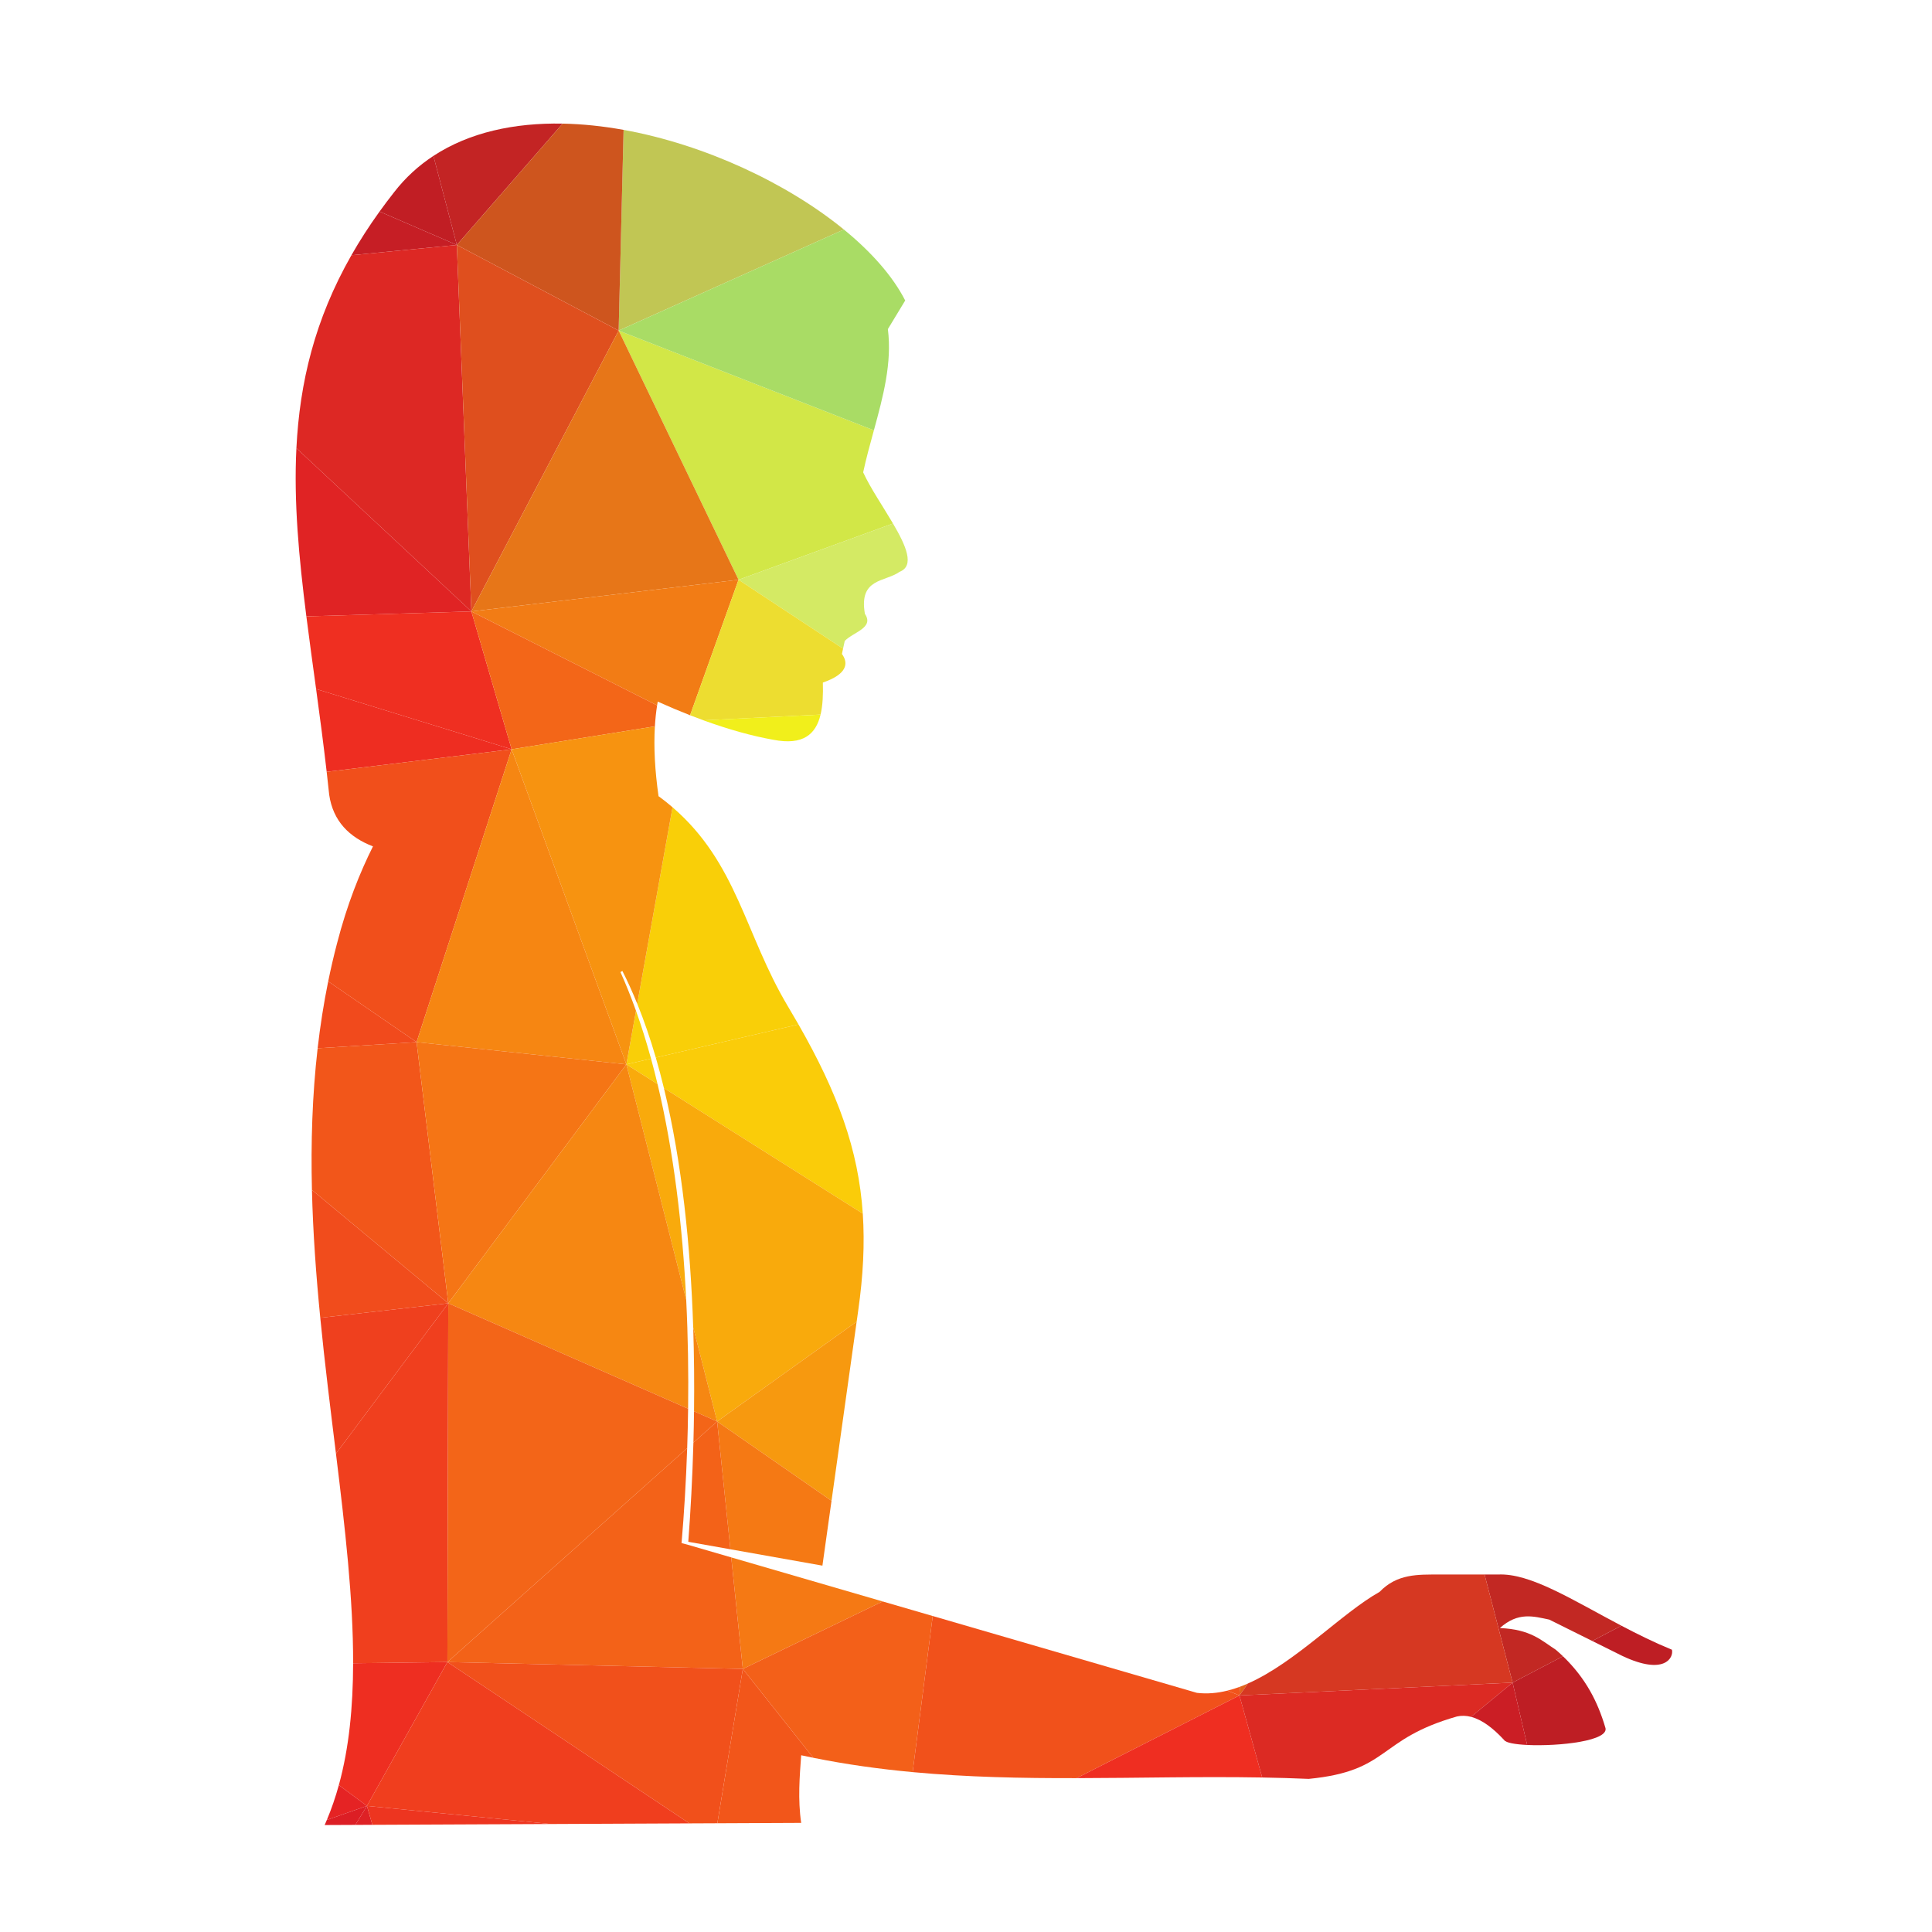 <?xml version="1.0" encoding="UTF-8" standalone="no"?>
<!-- Created with Inkscape (http://www.inkscape.org/) -->

<svg
   xmlns:dc="http://purl.org/dc/elements/1.1/"
   xmlns:cc="http://creativecommons.org/ns#"
   xmlns:rdf="http://www.w3.org/1999/02/22-rdf-syntax-ns#"
   xmlns:svg="http://www.w3.org/2000/svg"
   xmlns="http://www.w3.org/2000/svg"
   xmlns:sodipodi="http://sodipodi.sourceforge.net/DTD/sodipodi-0.dtd"
   xmlns:inkscape="http://www.inkscape.org/namespaces/inkscape"
   version="1.1"
   id="svg89905"
   xml:space="preserve"
   width="800"
   height="800"
   viewBox="0 0 800 800"
   sodipodi:docname="woman-work-silhouette.svg"
   inkscape:version="0.92.4 (5da689c313, 2019-01-14)"><defs
     id="defs89909"><clipPath
       clipPathUnits="userSpaceOnUse"
       id="clipPath89921"><path
         d="M 0,600 H 600 V 0 H 0 Z"
         id="path89919"
         inkscape:connector-curvature="0" /></clipPath></defs><sodipodi:namedview
     pagecolor="#ffffff"
     bordercolor="#666666"
     borderopacity="1"
     objecttolerance="10"
     gridtolerance="10"
     guidetolerance="10"
     inkscape:pageopacity="0"
     inkscape:pageshadow="2"
     inkscape:window-width="797"
     inkscape:window-height="480"
     id="namedview89907"
     showgrid="false"
     inkscape:zoom="0.295"
     inkscape:cx="400"
     inkscape:cy="400"
     inkscape:window-x="0"
     inkscape:window-y="0"
     inkscape:window-maximized="0"
     inkscape:current-layer="g89913" /><g
     id="g89913"
     inkscape:groupmode="layer"
     inkscape:label="woman-work-silhouette"
     transform="matrix(1.333,0,0,-1.333,0,800)"><g
       id="g89915"><g
         id="g89917"
         clip-path="url(#clipPath89921)"><path
           d="m 174.764,561.751 c -14.919,0.281 -28.921,-2.68 -40.128,-10.028 l 7.272,-27.665 z"
           style="fill:#c32424;fill-opacity:1;fill-rule:nonzero;stroke:none"
           id="path89923"
           inkscape:connector-curvature="0" /><path
           d="m 134.636,551.723 c -4.596,-3.013 -8.724,-6.759 -12.249,-11.327 -1.568,-1.991 -3.059,-3.976 -4.482,-5.953 l 24.003,-10.385 z"
           style="fill:#c11e24;fill-opacity:1;fill-rule:nonzero;stroke:none"
           id="path89925"
           inkscape:connector-curvature="0" /><path
           d="m 117.905,534.443 c -3.28,-4.558 -6.185,-9.078 -8.748,-13.578 l 32.751,3.193 z"
           style="fill:#c61e25;fill-opacity:1;fill-rule:nonzero;stroke:none"
           id="path89927"
           inkscape:connector-curvature="0" /><path
           d="m 262.138,528.853 c -17.606,14.38 -43.197,26.395 -68.429,30.953 l -1.53,-62.347 z"
           style="fill:#c1c654;fill-opacity:1;fill-rule:nonzero;stroke:none"
           id="path89929"
           inkscape:connector-curvature="0" /><path
           d="m 192.179,497.459 1.53,62.347 c -6.383,1.153 -12.743,1.829 -18.945,1.945 l -32.856,-37.693 z"
           style="fill:#ce551e;fill-opacity:1;fill-rule:nonzero;stroke:none"
           id="path89931"
           inkscape:connector-curvature="0" /><path
           d="m 229.417,420.058 47.978,17.475 c -3.126,5.32 -7.085,11.125 -9.264,15.888 0.93,4.349 2.137,8.704 3.331,13.061 l -79.283,30.977 z"
           style="fill:#d2e747;fill-opacity:1;fill-rule:nonzero;stroke:none"
           id="path89933"
           inkscape:connector-curvature="0" /><path
           d="m 271.462,466.482 c 2.875,10.481 5.675,20.976 4.344,31.438 l 5.383,8.884 c -3.828,7.519 -10.497,15.063 -19.051,22.049 l -69.959,-31.394 z"
           style="fill:#a9dc65;fill-opacity:1;fill-rule:nonzero;stroke:none"
           id="path89935"
           inkscape:connector-curvature="0" /><path
           d="m 92.073,460.924 c -0.837,-16.662 0.76,-33.853 3.094,-52.245 l 51.263,1.538 z"
           style="fill:#e02324;fill-opacity:1;fill-rule:nonzero;stroke:none"
           id="path89937"
           inkscape:connector-curvature="0" /><path
           d="m 141.908,524.058 -32.751,-3.193 C 97.756,500.855 93.096,481.285 92.073,460.924 l 54.357,-50.707 z"
           style="fill:#dd2824;fill-opacity:1;fill-rule:nonzero;stroke:none"
           id="path89939"
           inkscape:connector-curvature="0" /><path
           d="m 141.908,524.058 4.522,-113.841 45.749,87.242 z"
           style="fill:#df4f1e;fill-opacity:1;fill-rule:nonzero;stroke:none"
           id="path89941"
           inkscape:connector-curvature="0" /><path
           d="m 192.179,497.459 -45.749,-87.242 82.987,9.841 z"
           style="fill:#e77618;fill-opacity:1;fill-rule:nonzero;stroke:none"
           id="path89943"
           inkscape:connector-curvature="0" /><path
           d="m 261.888,398.648 0.52,2.401 c 2.626,2.759 9.223,4.04 6.262,8.415 -1.954,11.175 6.26,9.827 10.769,13.058 4.747,1.838 2.074,8.003 -2.044,15.011 l -47.978,-17.475 z"
           style="fill:#d4ea64;fill-opacity:1;fill-rule:nonzero;stroke:none"
           id="path89945"
           inkscape:connector-curvature="0" /><path
           d="m 146.43,410.217 57.693,-29.188 c 0.061,0.392 0.122,0.785 0.191,1.172 3.452,-1.554 6.801,-2.963 10.052,-4.236 l 15.051,42.093 z"
           style="fill:#f27c15;fill-opacity:1;fill-rule:nonzero;stroke:none"
           id="path89947"
           inkscape:connector-curvature="0" /><path
           d="m 98.191,386.121 c 1.128,-8.291 2.268,-16.85 3.287,-25.729 l 57.454,7.002 z"
           style="fill:#ee2d21;fill-opacity:1;fill-rule:nonzero;stroke:none"
           id="path89949"
           inkscape:connector-curvature="0" /><path
           d="m 146.43,410.217 -51.263,-1.538 c 0.928,-7.315 1.971,-14.821 3.024,-22.558 l 60.741,-18.727 z"
           style="fill:#ef2f21;fill-opacity:1;fill-rule:nonzero;stroke:none"
           id="path89951"
           inkscape:connector-curvature="0" /><path
           d="m 158.932,367.394 44.499,7.128 c 0.135,2.258 0.365,4.426 0.692,6.507 l -57.693,29.188 z"
           style="fill:#f36618;fill-opacity:1;fill-rule:nonzero;stroke:none"
           id="path89953"
           inkscape:connector-curvature="0" /><path
           d="m 214.366,377.965 c 1.396,-0.546 2.773,-1.067 4.134,-1.562 l 36.398,1.77 c 0.684,2.865 0.82,6.283 0.711,9.952 7.473,2.557 8.08,5.924 5.924,8.884 l 0.355,1.639 -32.471,21.41 z"
           style="fill:#eddd30;fill-opacity:1;fill-rule:nonzero;stroke:none"
           id="path89955"
           inkscape:connector-curvature="0" /><path
           d="m 158.932,367.394 -57.454,-7.002 c 0.27,-2.356 0.532,-4.734 0.783,-7.138 1.211,-8.213 6.259,-13.195 13.598,-16.021 -4.04,-8.081 -8.012,-17.907 -11.174,-30.161 -1.026,-3.913 -1.934,-7.841 -2.736,-11.776 l 27.457,-18.869 z"
           style="fill:#f14f1b;fill-opacity:1;fill-rule:nonzero;stroke:none"
           id="path89957"
           inkscape:connector-curvature="0" /><path
           d="m 101.949,295.296 c -1.405,-6.901 -2.481,-13.831 -3.278,-20.772 l 30.735,1.903 z"
           style="fill:#f14a1c;fill-opacity:1;fill-rule:nonzero;stroke:none"
           id="path89959"
           inkscape:connector-curvature="0" /><path
           d="m 203.713,271.632 44.328,10.289 c -1.069,1.87 -2.179,3.767 -3.337,5.7 -13.315,22.34 -15.685,44.444 -35.789,61.763 l -10.96,-61.04 c 2.149,-5.295 4.063,-10.886 5.758,-16.712"
           style="fill:#f9cf08;fill-opacity:1;fill-rule:nonzero;stroke:none"
           id="path89961"
           inkscape:connector-curvature="0" /><path
           d="m 202.236,271.289 c -1.406,5.115 -2.958,10.088 -4.673,14.875 l -2.989,-16.652 z"
           style="fill:#f9cf08;fill-opacity:1;fill-rule:nonzero;stroke:none"
           id="path89963"
           inkscape:connector-curvature="0" /><path
           d="m 240.194,370.353 c 9.33,-1.83 13.253,1.749 14.704,7.82 l -36.398,-1.77 c 7.82,-2.849 15.042,-4.857 21.694,-6.05"
           style="fill:#f1ef1b;fill-opacity:1;fill-rule:nonzero;stroke:none"
           id="path89965"
           inkscape:connector-curvature="0" /><path
           d="m 194.574,269.512 2.989,16.652 c -1.486,4.152 -3.093,8.169 -4.829,12.024 l 0.607,0.335 c 1.648,-3.246 3.182,-6.649 4.614,-10.179 l 10.96,61.04 c -1.34,1.154 -2.759,2.287 -4.266,3.398 l -0.066,-0.068 c -1.145,8.014 -1.542,15.28 -1.152,21.808 l -44.499,-7.128 z"
           style="fill:#f79310;fill-opacity:1;fill-rule:nonzero;stroke:none"
           id="path89967"
           inkscape:connector-curvature="0" /><path
           d="m 158.932,367.394 -29.526,-90.967 65.168,-6.915 z"
           style="fill:#f68612;fill-opacity:1;fill-rule:nonzero;stroke:none"
           id="path89969"
           inkscape:connector-curvature="0" /><path
           d="m 204.259,263.398 c -0.637,2.665 -1.311,5.295 -2.023,7.891 l -7.662,-1.777 z"
           style="fill:#facc09;fill-opacity:1;fill-rule:nonzero;stroke:none"
           id="path89971"
           inkscape:connector-curvature="0" /><path
           d="m 206.235,262.15 61.778,-38.991 c -1.34,19.898 -7.795,37.46 -19.972,58.762 l -44.328,-10.289 c 0.902,-3.098 1.74,-6.263 2.522,-9.482"
           style="fill:#facc09;fill-opacity:1;fill-rule:nonzero;stroke:none"
           id="path89973"
           inkscape:connector-curvature="0" /><path
           d="M 129.406,276.427 98.671,274.524 C 96.986,259.853 96.548,245.125 96.9,230.509 l 42.349,-35.208 z"
           style="fill:#f2561a;fill-opacity:1;fill-rule:nonzero;stroke:none"
           id="path89975"
           inkscape:connector-curvature="0" /><path
           d="m 213.16,196.394 c -1.136,22.853 -3.867,45.956 -8.901,67.004 l -9.685,6.114 z"
           style="fill:#f9aa0c;fill-opacity:1;fill-rule:nonzero;stroke:none"
           id="path89977"
           inkscape:connector-curvature="0" /><path
           d="m 215.334,187.839 7.434,-29.244 43.342,31.006 0.473,3.369 c 1.562,10.998 2.058,20.851 1.43,30.189 l -61.778,38.991 c 5.625,-23.129 8.267,-49.125 9.099,-74.311"
           style="fill:#f9aa0c;fill-opacity:1;fill-rule:nonzero;stroke:none"
           id="path89979"
           inkscape:connector-curvature="0" /><path
           d="m 96.9,230.509 c 0.322,-13.371 1.303,-26.654 2.588,-39.722 l 39.761,4.514 z"
           style="fill:#f14c1c;fill-opacity:1;fill-rule:nonzero;stroke:none"
           id="path89981"
           inkscape:connector-curvature="0" /><path
           d="m 129.406,276.427 9.843,-81.126 55.325,74.211 z"
           style="fill:#f57515;fill-opacity:1;fill-rule:nonzero;stroke:none"
           id="path89983"
           inkscape:connector-curvature="0" /><path
           d="m 215.334,187.839 c 0.292,-8.851 0.361,-17.601 0.259,-26.09 l 7.175,-3.154 z"
           style="fill:#f68712;fill-opacity:1;fill-rule:nonzero;stroke:none"
           id="path89985"
           inkscape:connector-curvature="0" /><path
           d="m 139.249,195.301 74.504,-32.743 c 0.143,11.024 -0.025,22.398 -0.593,33.836 l -18.586,73.118 z"
           style="fill:#f68712;fill-opacity:1;fill-rule:nonzero;stroke:none"
           id="path89987"
           inkscape:connector-curvature="0" /><path
           d="m 99.488,190.787 c 1.413,-14.377 3.194,-28.494 4.872,-42.189 l 34.889,46.703 z"
           style="fill:#ef401e;fill-opacity:1;fill-rule:nonzero;stroke:none"
           id="path89989"
           inkscape:connector-curvature="0" /><path
           d="M 139.249,195.301 104.36,148.598 c 2.839,-23.18 5.378,-45.151 5.333,-65.117 l 29.289,0.373 z"
           style="fill:#f03f1e;fill-opacity:1;fill-rule:nonzero;stroke:none"
           id="path89991"
           inkscape:connector-curvature="0" /><path
           d="m 258.301,133.942 7.809,55.659 -43.342,-31.006 z"
           style="fill:#f7990f;fill-opacity:1;fill-rule:nonzero;stroke:none"
           id="path89993"
           inkscape:connector-curvature="0" /><path
           d="m 215.593,161.749 c -0.041,-3.285 -0.106,-6.53 -0.194,-9.728 l 7.369,6.574 z"
           style="fill:#f36518;fill-opacity:1;fill-rule:nonzero;stroke:none"
           id="path89995"
           inkscape:connector-curvature="0" /><path
           d="m 138.982,83.854 74.484,66.444 c 0.137,4.025 0.233,8.118 0.287,12.26 l -74.504,32.743 z"
           style="fill:#f36518;fill-opacity:1;fill-rule:nonzero;stroke:none"
           id="path89997"
           inkscape:connector-curvature="0" /><path
           d="m 385.156,76.178 c -1.286,-0.477 -2.579,-0.882 -3.873,-1.201 l 3.736,-1.497 z"
           style="fill:#f2541b;fill-opacity:1;fill-rule:nonzero;stroke:none"
           id="path89999"
           inkscape:connector-curvature="0" /><path
           d="m 387.627,77.183 c -0.82,-0.362 -1.646,-0.7 -2.471,-1.005 l -0.137,-2.698 z"
           style="fill:#e0621b;fill-opacity:1;fill-rule:nonzero;stroke:none"
           id="path90001"
           inkscape:connector-curvature="0" /><path
           d="m 274.188,102.683 -47.037,13.683 3.597,-34.641 z"
           style="fill:#f57914;fill-opacity:1;fill-rule:nonzero;stroke:none"
           id="path90003"
           inkscape:connector-curvature="0" /><path
           d="m 226.89,118.885 28.585,-5.08 2.826,20.137 -35.533,24.653 z"
           style="fill:#f57914;fill-opacity:1;fill-rule:nonzero;stroke:none"
           id="path90005"
           inkscape:connector-curvature="0" /><path
           d="m 138.982,83.854 91.766,-2.129 -3.597,34.641 -13.412,3.902 -2.02,0.537 c 0.788,9.23 1.397,19.148 1.747,29.493 z"
           style="fill:#f36218;fill-opacity:1;fill-rule:nonzero;stroke:none"
           id="path90007"
           inkscape:connector-curvature="0" /><path
           d="m 215.399,152.021 c -0.304,-10.96 -0.874,-21.357 -1.593,-30.81 l 13.084,-2.326 -4.122,39.71 z"
           style="fill:#f36218;fill-opacity:1;fill-rule:nonzero;stroke:none"
           id="path90009"
           inkscape:connector-curvature="0" /><path
           d="m 485.514,85.651 c -0.711,0.683 -1.453,1.361 -2.237,2.033 -4.508,2.897 -7.741,6.33 -17.366,6.733 5.72,5.116 10.501,3.635 15.349,2.625 l 13.347,-6.635 9.06,4.738 c -15.333,8.061 -28.305,16.408 -38.362,15.9 h -4.146 l 8.709,-33.576 z"
           style="fill:#c22823;fill-opacity:1;fill-rule:nonzero;stroke:none"
           id="path90011"
           inkscape:connector-curvature="0" /><path
           d="m 469.868,77.469 -8.709,33.576 h -13.962 c -6.8,0 -13.195,0.268 -18.647,-5.387 -11.801,-6.621 -26.068,-21.93 -40.923,-28.475 l -2.608,-3.703 z"
           style="fill:#d63822;fill-opacity:1;fill-rule:nonzero;stroke:none"
           id="path90013"
           inkscape:connector-curvature="0" /><path
           d="m 138.982,83.854 75.17,-50.113 8.684,0.039 7.912,47.945 z"
           style="fill:#f1501b;fill-opacity:1;fill-rule:nonzero;stroke:none"
           id="path90015"
           inkscape:connector-curvature="0" /><path
           d="M 138.982,83.854 109.693,83.481 C 109.662,69.85 108.428,57.15 105.258,45.64 l 8.722,-6.472 z"
           style="fill:#ee2e21;fill-opacity:1;fill-rule:nonzero;stroke:none"
           id="path90017"
           inkscape:connector-curvature="0" /><path
           d="m 252.644,54.115 c 10.289,-2.076 20.574,-3.495 30.86,-4.452 l 6.238,48.494 -15.554,4.526 -43.44,-20.958 z"
           style="fill:#f36019;fill-opacity:1;fill-rule:nonzero;stroke:none"
           id="path90019"
           inkscape:connector-curvature="0" /><path
           d="m 334.412,47.794 50.607,25.686 -3.736,1.497 c -3.153,-0.783 -6.319,-1.066 -9.482,-0.69 l -82.059,23.87 -6.238,-48.494 c 16.972,-1.579 33.938,-1.904 50.908,-1.869"
           style="fill:#f1511b;fill-opacity:1;fill-rule:nonzero;stroke:none"
           id="path90021"
           inkscape:connector-curvature="0" /><path
           d="m 504.012,85.733 c 12.993,-6.125 15.954,-0.54 15.349,1.951 -5.468,2.248 -10.704,4.839 -15.694,7.461 l -9.06,-4.738 z"
           style="fill:#be1e24;fill-opacity:1;fill-rule:nonzero;stroke:none"
           id="path90023"
           inkscape:connector-curvature="0" /><path
           d="m 474.396,58.099 c 9.838,-0.476 26.031,1.274 24.231,5.553 -2.268,7.658 -5.928,15.093 -13.113,21.999 l -15.646,-8.182 z"
           style="fill:#be1e24;fill-opacity:1;fill-rule:nonzero;stroke:none"
           id="path90025"
           inkscape:connector-curvature="0" /><path
           d="m 334.412,47.794 c 19.221,0.037 38.443,0.537 57.671,0.2 l -7.064,25.486 z"
           style="fill:#ef2e21;fill-opacity:1;fill-rule:nonzero;stroke:none"
           id="path90027"
           inkscape:connector-curvature="0" /><path
           d="m 385.019,73.48 7.064,-25.486 c 4.819,-0.085 9.635,-0.221 14.453,-0.431 25.447,2.491 21.071,12.253 46.045,19.389 1.455,0.323 2.921,0.261 4.394,-0.122 l 12.893,10.639 z"
           style="fill:#dc2a23;fill-opacity:1;fill-rule:nonzero;stroke:none"
           id="path90029"
           inkscape:connector-curvature="0" /><path
           d="m 222.836,33.78 26.041,0.118 c -1.076,7.339 -0.47,14.473 0,21.004 1.256,-0.272 2.513,-0.533 3.767,-0.787 l -21.896,27.61 z"
           style="fill:#f2561a;fill-opacity:1;fill-rule:nonzero;stroke:none"
           id="path90031"
           inkscape:connector-curvature="0" /><path
           d="m 105.258,45.64 c -1.03,-3.739 -2.265,-7.351 -3.727,-10.83 l 12.449,4.358 z"
           style="fill:#e52324;fill-opacity:1;fill-rule:nonzero;stroke:none"
           id="path90033"
           inkscape:connector-curvature="0" /><path
           d="m 113.98,39.168 57.078,-5.625 43.094,0.198 -75.17,50.113 z"
           style="fill:#f03e1e;fill-opacity:1;fill-rule:nonzero;stroke:none"
           id="path90035"
           inkscape:connector-curvature="0" /><path
           d="m 456.975,66.83 c 3.43,-0.892 6.89,-3.542 10.281,-7.217 0.523,-0.822 3.363,-1.332 7.14,-1.514 l -4.528,19.37 z"
           style="fill:#cb1e25;fill-opacity:1;fill-rule:nonzero;stroke:none"
           id="path90037"
           inkscape:connector-curvature="0" /><path
           d="m 101.531,34.81 c -0.223,-0.532 -0.45,-1.061 -0.685,-1.585 l 9.533,0.044 3.601,5.899 z"
           style="fill:#dc1e25;fill-opacity:1;fill-rule:nonzero;stroke:none"
           id="path90039"
           inkscape:connector-curvature="0" /><path
           d="m 113.98,39.168 -3.601,-5.899 5.299,0.024 z"
           style="fill:#de2125;fill-opacity:1;fill-rule:nonzero;stroke:none"
           id="path90041"
           inkscape:connector-curvature="0" /><path
           d="m 115.678,33.293 55.38,0.25 -57.078,5.625 z"
           style="fill:#ed3520;fill-opacity:1;fill-rule:nonzero;stroke:none"
           id="path90043"
           inkscape:connector-curvature="0" /></g></g></g></svg>